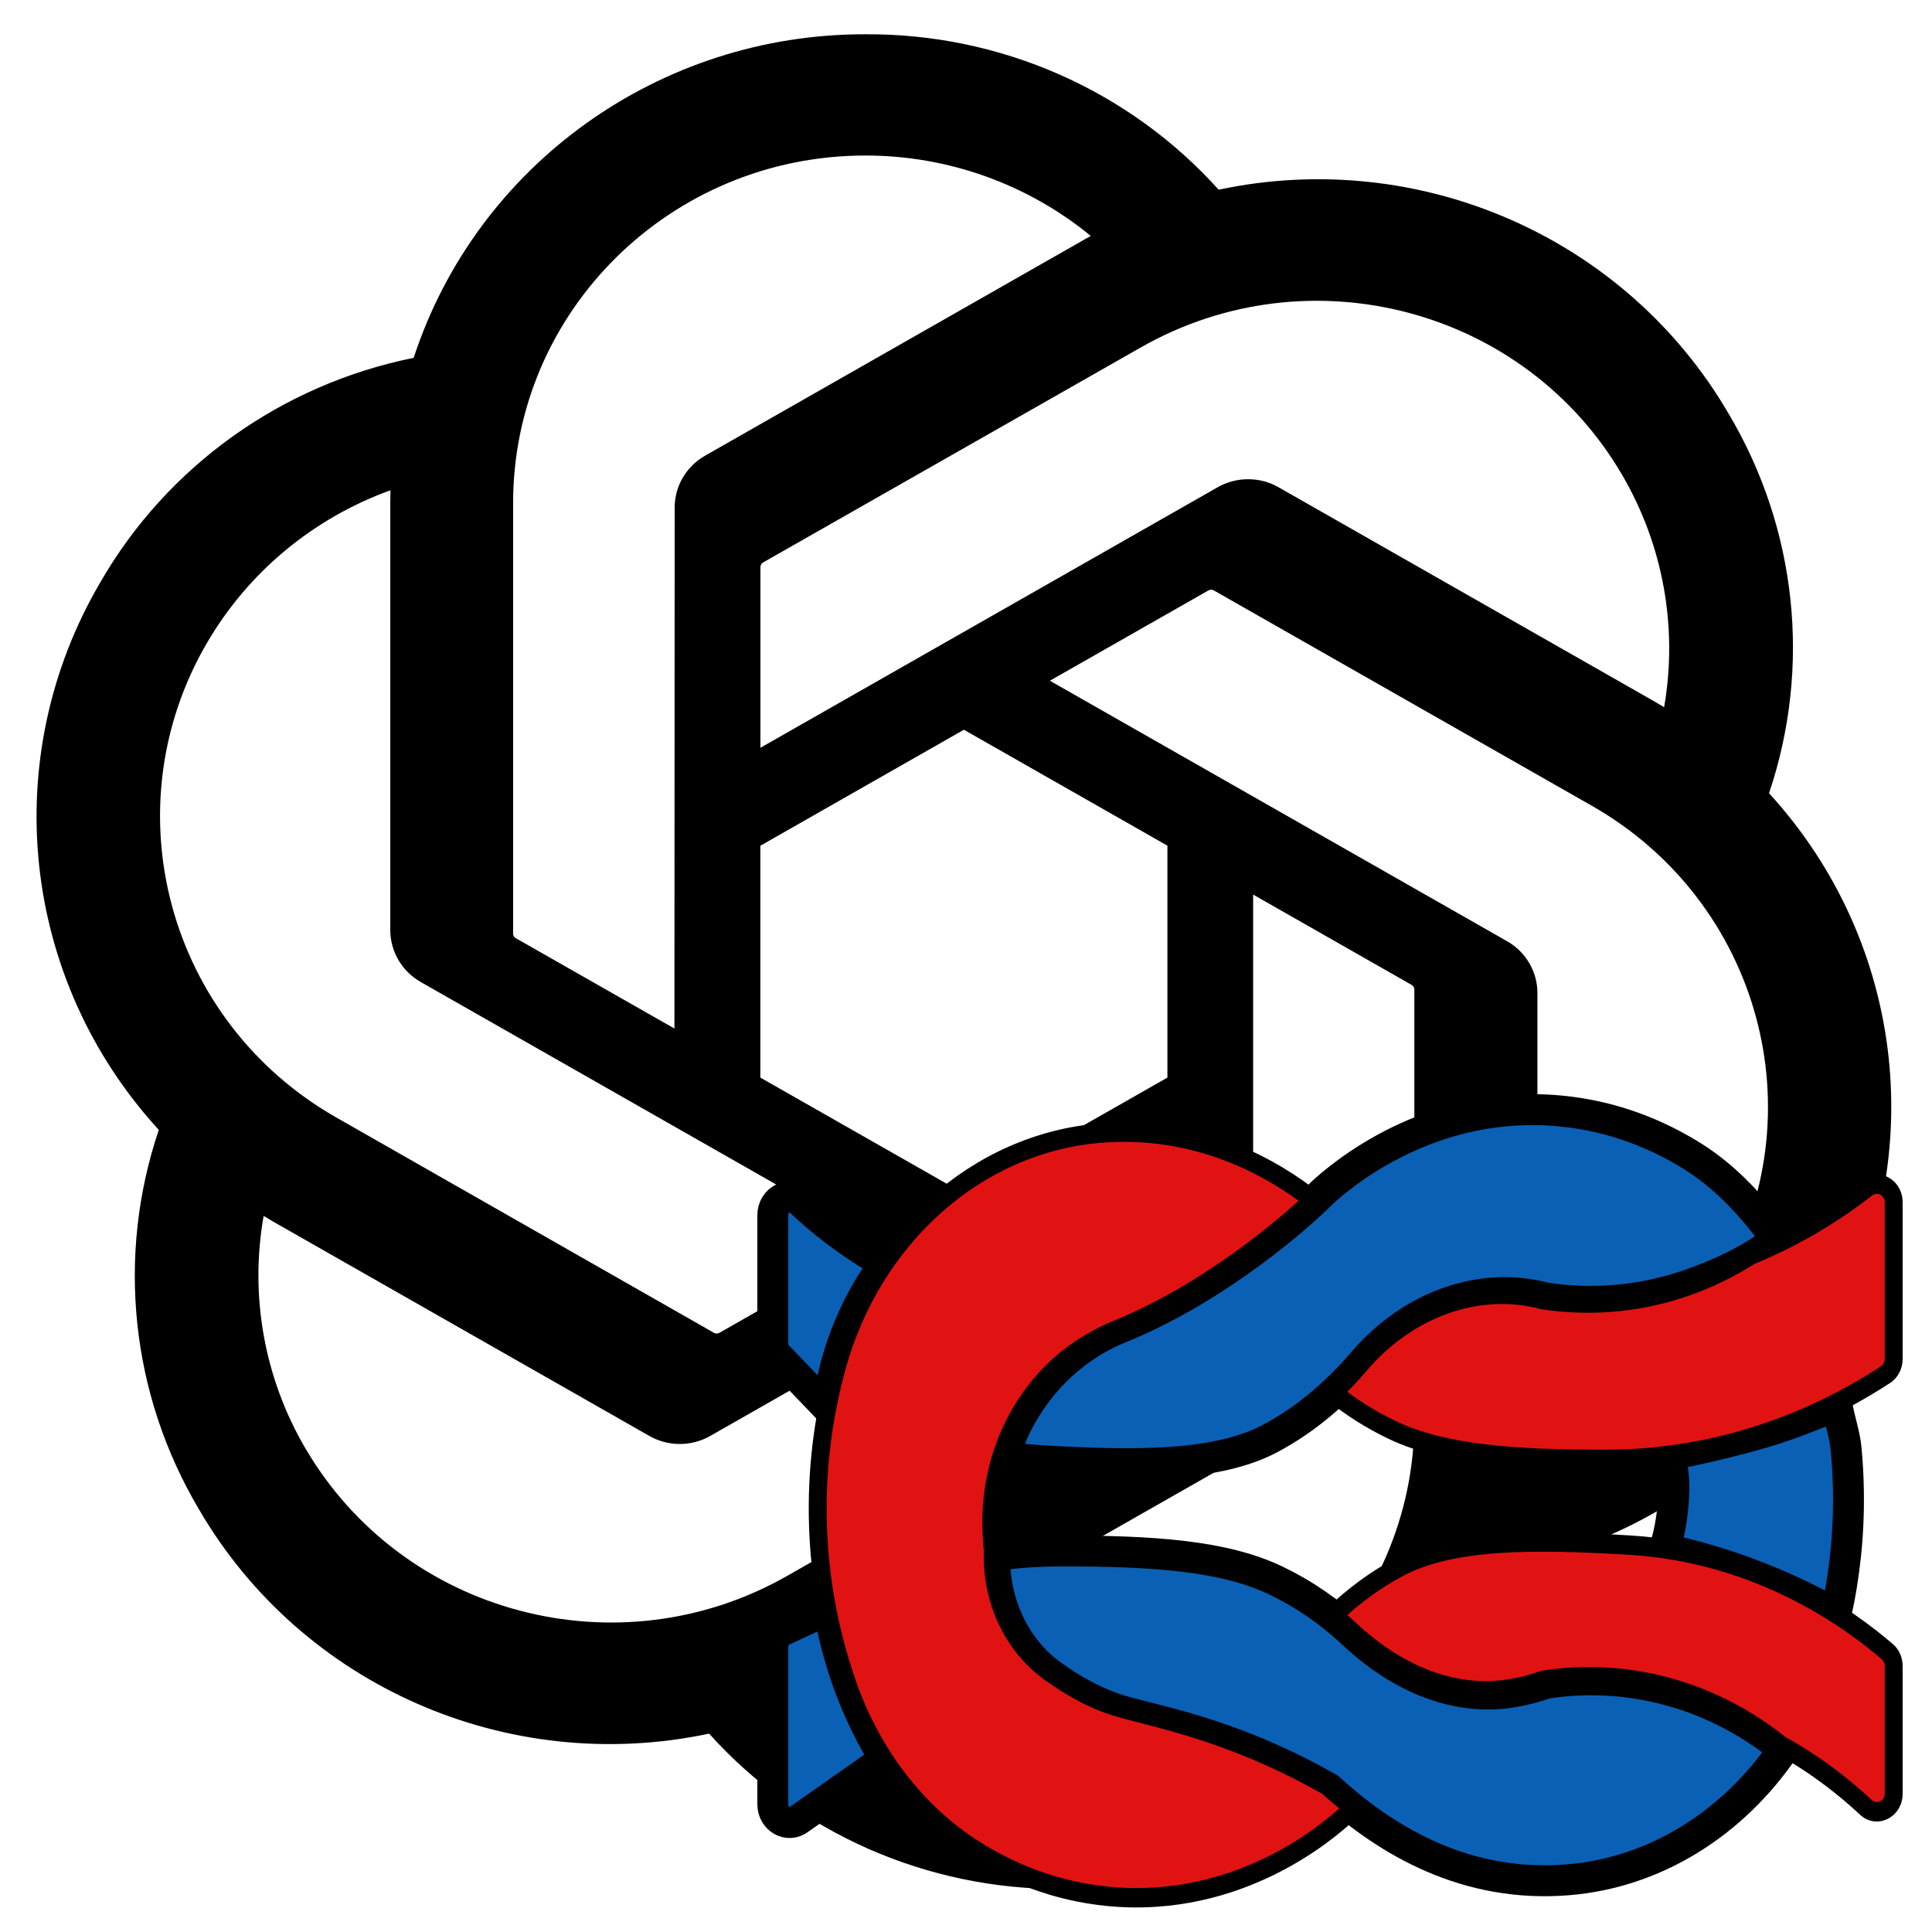 <?xml version="1.0" encoding="utf-8"?>
<svg xmlns="http://www.w3.org/2000/svg" viewBox="0 0 500 500" width="500px" height="500px">
  <path d="M 457.812 205.333 C 468.842 172.644 465.05 136.837 447.393 107.112 C 420.858 61.512 367.494 38.041 315.381 49.093 C 292.203 23.318 258.894 8.665 223.977 8.87 C 170.712 8.751 123.44 42.589 107.06 92.605 C 72.837 99.518 43.297 120.649 26.017 150.612 C -0.727 196.093 5.367 253.416 41.097 292.415 C 30.054 325.104 33.861 360.912 51.507 390.647 C 78.056 436.247 131.405 459.707 183.518 448.666 C 206.685 474.431 240.006 489.094 274.934 488.865 C 328.224 488.998 375.508 455.135 391.889 405.072 C 426.111 398.158 455.652 377.026 472.932 347.064 C 499.639 301.583 493.534 244.296 457.831 205.297 L 457.812 205.333 Z M 274.959 457.499 C 253.627 457.536 232.976 450.167 216.597 436.679 C 217.349 436.295 218.64 435.586 219.478 435.072 L 316.344 379.872 C 321.292 377.099 324.333 371.891 324.308 366.264 L 324.308 231.516 L 365.244 254.844 C 365.681 255.059 365.973 255.48 366.035 255.96 L 366.035 367.548 C 365.973 417.168 325.245 457.391 274.959 457.499 Z M 79.101 374.951 C 68.411 356.747 64.568 335.4 68.228 314.688 C 68.946 315.107 70.212 315.863 71.098 316.38 L 167.976 371.578 C 172.875 374.412 178.956 374.412 183.883 371.578 L 302.139 304.2 L 302.139 350.843 C 302.176 351.324 301.945 351.793 301.567 352.091 L 203.644 407.88 C 160.034 432.658 104.335 417.922 79.113 374.951 L 79.101 374.951 Z M 53.61 166.321 C 64.251 148.068 81.046 134.125 101.051 126.877 C 101.051 127.705 101.003 129.157 101.003 130.176 L 101.003 240.6 C 100.98 246.204 104.018 251.412 108.957 254.184 L 227.213 321.553 L 186.279 344.88 C 185.864 345.143 185.342 345.192 184.892 345 L 86.956 289.164 C 43.432 264.3 28.51 209.352 53.586 166.332 L 53.61 166.321 Z M 389.968 243.551 L 271.711 176.173 L 312.645 152.856 C 313.06 152.593 313.57 152.544 314.033 152.737 L 411.955 208.525 C 455.565 233.376 470.503 288.42 445.314 331.44 C 434.66 349.644 417.879 363.598 397.885 370.859 L 397.885 257.135 C 397.934 251.532 394.904 246.336 389.979 243.551 L 389.968 243.551 Z M 430.707 183.037 C 429.99 182.605 428.726 181.86 427.825 181.344 L 330.96 126.144 C 326.06 123.312 319.98 123.312 315.054 126.144 L 196.797 193.525 L 196.797 146.869 C 196.761 146.388 196.993 145.933 197.369 145.633 L 295.28 89.893 C 338.903 65.065 394.662 79.838 419.8 122.893 C 430.428 141.072 434.272 162.36 430.671 183.037 L 430.707 183.037 Z M 174.543 266.184 L 133.583 242.856 C 133.146 242.653 132.853 242.232 132.793 241.752 L 132.793 130.164 C 132.816 80.485 173.666 40.225 224.015 40.249 C 245.321 40.249 265.934 47.629 282.303 61.07 C 281.561 61.465 280.285 62.173 279.434 62.677 L 182.569 117.877 C 177.607 120.649 174.567 125.844 174.602 131.472 L 174.543 266.16 L 174.543 266.184 Z M 196.774 218.881 L 249.456 188.856 L 302.126 218.856 L 302.126 278.88 L 249.456 308.879 L 196.774 278.88 L 196.774 218.881 Z" style="stroke-width: 1;"/>
  <path d="M 461.568 452.697 C 448.487 471.845 428.457 484.621 405.854 486.485 C 405.151 486.539 404.447 486.593 403.733 486.635 C 377.23 488.063 357.21 474.979 343.935 462.832 C 320.442 449.373 302.063 445.984 291.309 443.054 C 283.488 440.923 276.645 436.661 273.712 434.53 C 271.112 432.857 265.882 428.978 261.981 421.743 C 257.611 413.634 257.357 405.889 257.425 402.596 C 259.703 402.265 262.646 401.903 266.088 401.668 C 268.902 401.477 271.63 401.403 274.69 401.391 C 298.426 401.36 316.834 402.616 330.227 409.053 C 337.471 412.526 344.188 417.151 350.171 422.788 C 357.864 430.055 373.593 441.541 392.98 437.62 C 395.443 437.119 397.809 436.459 400.086 435.648 C 407.066 434.562 419.003 433.688 433.061 437.726 C 446.405 441.563 456.005 448.191 461.568 452.697 Z" fill="#0A60B5" stroke="black" stroke-width="8" stroke-miterlimit="10" style="stroke-width: 8;"/>
  <path d="M 459.828 320.829 C 453.931 312.562 446.764 304.747 438.298 299.413 C 429.277 293.734 417.766 288.843 403.844 287.518 C 369.828 284.279 346.572 304.694 342.335 308.554 C 337.063 313.908 315.974 332.852 290.59 343.37 C 286.167 345.074 277.653 349.103 270.086 358.096 C 264.101 365.206 261.173 372.485 259.737 377.008 C 262.764 377.46 265.888 377.786 269.11 377.986 C 293.723 379.469 314.871 379.617 328.705 372.285 C 337.844 367.446 345.859 360.557 352.772 352.49 C 365.23 337.942 383.399 331.453 399.938 335.902 C 407.534 337.048 420.764 337.921 436.063 332.852 C 446.626 329.35 454.497 324.941 459.828 320.829 Z" fill="#0A60B5" stroke="black" stroke-width="8" stroke-miterlimit="10" style="stroke-width: 8;"/>
  <path d="M 228.999 326.968 C 219.562 321.72 212.196 315.666 207.172 310.927 C 204.363 308.276 200 310.449 200 314.499 L 200 347.612 C 200 349.054 200.603 350.421 201.633 351.311 L 214.169 364.364 C 214.829 359.115 216.248 351.979 219.436 344.091 C 222.438 336.648 226.044 330.955 228.999 326.968 Z" fill="#0A60B5" stroke="black" stroke-width="8" stroke-miterlimit="10" style="stroke-width: 8;"/>
  <path d="M 430.829 400.862 C 432.264 396.079 433.059 391.062 433.177 385.95 C 433.275 381.911 432.844 380.401 432.195 376.491 C 438.865 375.279 447.197 373.302 454.792 371.176 C 462.819 368.934 468.753 366.33 475.424 363.736 C 476.397 368.785 477.418 371.24 477.771 374.981 C 478.106 378.51 478.312 382.167 478.371 385.95 C 478.548 397.706 477.221 408.365 475.178 417.709 C 468.891 414.179 461.423 410.523 452.827 407.313 C 444.829 404.316 437.392 402.275 430.829 400.862 Z" fill="#0A60B5" stroke="black" stroke-width="8" stroke-miterlimit="10" style="stroke-width: 8;"/>
  <path d="M 206.88 470.775 C 204.003 473.034 200 470.806 200 466.935 L 200 426.267 C 200 425.037 200.437 423.869 201.196 423 C 201.574 422.565 201.924 422.32 202.08 422.225 L 214.499 416.453 C 215.413 421.842 216.919 428.293 219.436 435.317 C 222.381 443.529 225.879 450.181 228.999 455.242 C 221.622 460.42 214.246 465.597 206.88 470.775 Z" fill="#0A60B5" stroke="black" stroke-width="8" stroke-miterlimit="10" style="stroke-width: 8;"/>
  <path fill-rule="evenodd" clip-rule="evenodd" d="M 286.859 293.103 C 311.699 291.77 330.275 303.028 339.849 310.552 C 332.6 317.48 312.989 334.197 289.791 343.852 C 288.226 344.457 286.149 345.354 283.784 346.662 C 266.998 355.608 257.018 373.437 256.571 392.484 C 256.497 395.69 256.648 398.884 257.039 402.023 C 256.997 402.029 256.955 402.034 256.913 402.041 C 256.845 405.308 257.099 412.994 261.466 421.039 C 265.365 428.218 270.592 432.066 273.191 433.727 C 274.48 434.657 276.527 435.996 279.079 437.385 C 282.079 439.114 285.405 440.565 289.073 441.686 C 289.636 441.863 290.204 442.029 290.777 442.185 C 292.111 442.545 293.567 442.918 295.136 443.323 C 306.205 446.165 322.975 450.471 343.537 462.166 C 345.614 464.053 347.852 465.954 350.251 467.812 C 349.523 468.518 348.908 469.135 348.412 469.642 C 344.173 473.522 320.9 494.042 286.859 490.786 C 272.928 489.454 261.398 484.539 252.38 478.83 C 237.188 469.218 225.707 454.016 219.444 436.222 C 215.409 424.751 211.891 409.918 211.638 392.463 C 211.413 377.556 213.621 364.425 216.63 353.535 C 225.843 320.264 252.712 295.863 284.74 293.252 C 285.443 293.199 286.147 293.145 286.859 293.103 Z M 460.838 451.675 C 455.263 447.206 445.696 440.679 432.447 436.897 C 418.397 432.891 406.468 433.758 399.492 434.836 C 397.216 435.64 394.851 436.295 392.389 436.792 C 373.014 440.683 357.294 429.286 349.605 422.075 C 348.109 420.677 346.568 419.341 344.985 418.071 C 350.16 413.149 355.85 408.903 362.052 405.605 C 375.897 398.246 397.06 398.394 421.69 399.874 C 455.633 401.925 479.081 419.423 488.441 427.458 C 489.487 428.356 490.083 429.71 490.083 431.147 L 490.083 464.165 C 490.083 468.214 485.696 470.381 482.872 467.728 C 477.813 462.988 470.373 456.925 460.838 451.675 Z M 352.018 353.017 C 349.792 355.626 347.452 358.113 344.998 360.447 C 349.751 364.263 354.888 367.494 360.323 370.081 C 373.708 376.467 392.107 377.714 415.828 377.683 C 450.62 377.63 476.238 363.452 487.992 355.735 C 489.291 354.878 490.083 353.356 490.083 351.706 L 490.083 311.182 C 490.083 307.324 486.058 305.103 483.165 307.355 C 476.319 312.687 466.139 319.492 453.01 324.845 C 448.282 327.861 442.389 330.941 435.368 333.279 C 420.058 338.375 406.82 337.498 399.219 336.345 C 382.668 331.873 364.485 338.396 352.018 353.017 Z" fill="#E11312" style="stroke-width: 1;"/>
  <path d="M 339.849 310.552 L 341.385 312.434 L 343.553 310.361 L 341.212 308.521 L 339.849 310.552 Z M 286.859 293.103 L 286.745 290.596 L 286.739 290.596 L 286.733 290.597 L 286.859 293.103 Z M 289.791 343.852 L 290.571 346.215 L 290.598 346.205 L 290.623 346.194 L 289.791 343.852 Z M 283.784 346.662 L 284.81 348.913 L 284.824 348.905 L 284.839 348.897 L 283.784 346.662 Z M 256.571 392.484 L 254.252 392.42 L 256.571 392.484 Z M 257.039 402.023 L 257.344 404.511 L 259.65 404.182 L 259.338 401.687 L 257.039 402.023 Z M 256.913 402.041 L 256.607 399.552 L 254.639 399.836 L 254.594 401.984 L 256.913 402.041 Z M 261.466 421.039 L 259.466 422.311 L 259.467 422.311 L 261.466 421.039 Z M 273.191 433.727 L 274.477 431.637 L 274.425 431.6 L 274.37 431.565 L 273.191 433.727 Z M 279.079 437.385 L 280.171 435.17 L 280.147 435.155 L 280.122 435.142 L 279.079 437.385 Z M 289.073 441.686 L 289.719 439.275 L 289.712 439.272 L 289.704 439.27 L 289.073 441.686 Z M 290.777 442.185 L 291.34 439.749 L 290.777 442.185 Z M 295.136 443.323 L 295.672 440.88 L 295.136 443.323 Z M 343.537 462.166 L 345.029 460.243 L 344.837 460.07 L 344.616 459.944 L 343.537 462.166 Z M 350.251 467.812 L 351.799 469.682 L 353.956 467.594 L 351.602 465.771 L 350.251 467.812 Z M 348.412 469.642 L 349.911 471.559 L 349.959 471.514 L 350.006 471.466 L 348.412 469.642 Z M 286.859 490.786 L 287.064 488.286 L 286.859 490.786 Z M 252.38 478.83 L 253.552 476.662 L 253.55 476.662 L 252.38 478.83 Z M 219.444 436.222 L 217.276 437.115 L 217.276 437.116 L 219.444 436.222 Z M 211.638 392.463 L 213.957 392.424 L 213.957 392.422 L 211.638 392.463 Z M 216.63 353.535 L 214.408 352.815 L 214.407 352.816 L 216.63 353.535 Z M 284.74 293.252 L 284.579 290.746 L 284.572 290.747 L 284.565 290.748 L 284.74 293.252 Z M 432.447 436.897 L 433.039 434.471 L 433.038 434.471 L 432.447 436.897 Z M 460.838 451.675 L 459.457 453.693 L 459.613 453.818 L 459.786 453.913 L 460.838 451.675 Z M 399.492 434.836 L 399.164 432.351 L 398.964 432.383 L 398.772 432.45 L 399.492 434.836 Z M 392.389 436.792 L 392.812 439.26 L 392.814 439.26 L 392.389 436.792 Z M 349.605 422.075 L 351.124 420.179 L 351.122 420.176 L 349.605 422.075 Z M 344.985 418.071 L 343.454 416.186 L 341.297 418.237 L 343.603 420.087 L 344.985 418.071 Z M 362.052 405.605 L 361.029 403.351 L 361.029 403.352 L 362.052 405.605 Z M 421.69 399.874 L 421.82 397.368 L 421.819 397.368 L 421.69 399.874 Z M 488.441 427.458 L 489.884 425.492 L 489.883 425.491 L 488.441 427.458 Z M 482.872 467.728 L 484.394 465.833 L 484.391 465.83 L 482.872 467.728 Z M 344.998 360.447 L 343.466 358.562 L 341.31 360.612 L 343.616 362.463 L 344.998 360.447 Z M 352.018 353.017 L 353.722 354.72 L 353.723 354.72 L 352.018 353.017 Z M 360.323 370.081 L 361.259 367.784 L 361.258 367.783 L 360.323 370.081 Z M 415.828 377.683 L 415.831 380.193 L 415.828 377.683 Z M 487.992 355.735 L 489.195 357.881 L 489.199 357.878 L 487.992 355.735 Z M 483.165 307.355 L 481.81 305.318 L 483.165 307.355 Z M 453.01 324.845 L 452.192 322.496 L 452.005 322.573 L 451.832 322.682 L 453.01 324.845 Z M 435.368 333.279 L 436.051 335.679 L 436.051 335.678 L 435.368 333.279 Z M 399.219 336.345 L 398.656 338.781 L 398.775 338.812 L 398.896 338.831 L 399.219 336.345 Z M 341.212 308.521 C 331.4 300.81 312.308 289.224 286.745 290.596 L 286.974 295.61 C 311.091 294.316 329.149 305.246 338.486 312.583 L 341.212 308.521 Z M 290.623 346.194 C 314.184 336.388 334.035 319.458 341.385 312.434 L 338.313 308.672 C 331.166 315.502 311.793 332.005 288.958 341.508 L 290.623 346.194 Z M 284.839 348.897 C 287.098 347.649 289.08 346.793 290.571 346.215 L 289.01 341.487 C 287.372 342.122 285.201 343.06 282.73 344.425 L 284.839 348.897 Z M 258.891 392.548 C 259.315 374.413 268.814 357.438 284.81 348.913 L 282.759 344.409 C 265.182 353.778 254.72 372.462 254.252 392.42 L 258.891 392.548 Z M 259.338 401.687 C 258.964 398.686 258.819 395.626 258.891 392.548 L 254.252 392.42 C 254.174 395.753 254.331 399.081 254.741 402.358 L 259.338 401.687 Z M 257.219 404.53 C 257.26 404.523 257.302 404.518 257.344 404.511 L 256.736 399.534 C 256.693 399.54 256.65 399.547 256.607 399.552 L 257.219 404.53 Z M 263.466 419.768 C 259.407 412.29 259.169 405.136 259.232 402.097 L 254.594 401.984 C 254.521 405.479 254.791 413.699 259.466 422.311 L 263.466 419.768 Z M 274.37 431.565 C 271.95 430.019 267.088 426.437 263.466 419.768 L 259.467 422.311 C 263.64 429.998 269.233 434.114 272.011 435.888 L 274.37 431.565 Z M 280.122 435.142 C 277.654 433.8 275.689 432.511 274.477 431.637 L 271.904 435.815 C 273.271 436.802 275.4 438.194 278.039 439.628 L 280.122 435.142 Z M 289.704 439.27 C 286.187 438.195 283.016 436.809 280.171 435.17 L 277.989 439.601 C 281.142 441.419 284.623 442.934 288.443 444.102 L 289.704 439.27 Z M 291.34 439.749 C 290.796 439.602 290.255 439.443 289.719 439.275 L 288.427 444.097 C 289.016 444.282 289.612 444.456 290.215 444.62 L 291.34 439.749 Z M 295.672 440.88 C 294.1 440.476 292.658 440.105 291.34 439.749 L 290.215 444.62 C 291.565 444.985 293.034 445.363 294.6 445.764 L 295.672 440.88 Z M 344.616 459.944 C 323.787 448.097 306.784 443.733 295.672 440.88 L 294.6 445.764 C 305.626 448.596 322.162 452.846 342.458 464.389 L 344.616 459.944 Z M 351.602 465.771 C 349.256 463.954 347.065 462.093 345.029 460.243 L 342.045 464.089 C 344.163 466.012 346.448 467.953 348.901 469.854 L 351.602 465.771 Z M 350.006 471.466 C 350.49 470.972 351.088 470.371 351.799 469.682 L 348.705 465.941 C 347.957 466.665 347.329 467.297 346.82 467.816 L 350.006 471.466 Z M 286.655 493.287 C 321.652 496.635 345.545 475.553 349.911 471.559 L 346.915 467.725 C 342.799 471.491 320.147 491.451 287.064 488.286 L 286.655 493.287 Z M 251.208 480.995 C 260.471 486.86 272.327 491.917 286.655 493.287 L 287.064 488.286 C 273.527 486.991 262.325 482.217 253.552 476.662 L 251.208 480.995 Z M 217.276 437.116 C 223.717 455.413 235.534 471.08 251.209 480.996 L 253.55 476.662 C 238.841 467.357 227.698 452.618 221.612 435.329 L 217.276 437.116 Z M 209.318 392.502 C 209.577 410.303 213.164 425.425 217.276 437.115 L 221.612 435.329 C 217.654 424.076 214.207 409.533 213.957 392.424 L 209.318 392.502 Z M 214.407 352.816 C 211.341 363.914 209.088 377.302 209.318 392.503 L 213.957 392.422 C 213.738 377.81 215.901 364.936 218.853 354.254 L 214.407 352.816 Z M 284.565 290.748 C 251.536 293.441 223.884 318.594 214.408 352.815 L 218.852 354.255 C 227.803 321.934 253.888 298.285 284.914 295.755 L 284.565 290.748 Z M 286.733 290.597 C 286 290.64 285.28 290.695 284.579 290.746 L 284.9 295.755 C 285.606 295.703 286.293 295.652 286.987 295.61 L 286.733 290.597 Z M 431.856 439.325 C 444.734 443.001 454.034 449.345 459.457 453.693 L 462.219 449.658 C 456.491 445.066 446.659 438.358 433.039 434.471 L 431.856 439.325 Z M 399.82 437.321 C 406.602 436.273 418.199 435.43 431.856 439.325 L 433.038 434.471 C 418.596 430.352 406.334 431.243 399.164 432.351 L 399.82 437.321 Z M 392.814 439.26 C 395.375 438.743 397.838 438.06 400.211 437.223 L 398.772 432.45 C 396.593 433.219 394.327 433.848 391.964 434.324 L 392.814 439.26 Z M 348.085 423.973 C 355.94 431.337 372.375 443.364 392.812 439.26 L 391.965 434.324 C 373.654 438.002 358.648 427.234 351.124 420.179 L 348.085 423.973 Z M 343.603 420.087 C 345.14 421.32 346.636 422.617 348.087 423.975 L 351.122 420.176 C 349.583 418.737 347.996 417.363 346.367 416.054 L 343.603 420.087 Z M 361.029 403.352 C 354.623 406.758 348.764 411.135 343.454 416.186 L 346.517 419.957 C 351.555 415.164 357.077 411.047 363.075 407.857 L 361.029 403.352 Z M 421.819 397.368 C 409.49 396.627 397.926 396.211 387.678 396.919 C 377.45 397.626 368.348 399.462 361.029 403.351 L 363.075 407.857 C 369.601 404.389 378.002 402.619 387.974 401.93 C 397.928 401.242 409.259 401.641 421.562 402.38 L 421.819 397.368 Z M 489.883 425.491 C 480.344 417.301 456.44 399.46 421.82 397.368 L 421.561 402.38 C 454.824 404.391 477.819 421.543 487 429.424 L 489.883 425.491 Z M 492.403 431.147 C 492.403 428.952 491.489 426.871 489.884 425.492 L 486.998 429.423 C 487.484 429.84 487.763 430.467 487.763 431.147 L 492.403 431.147 Z M 492.403 464.165 L 492.403 431.147 L 487.763 431.147 L 487.763 464.165 L 492.403 464.165 Z M 481.351 469.623 C 485.679 473.691 492.403 470.362 492.403 464.165 L 487.763 464.165 C 487.763 466.066 485.712 467.072 484.394 465.833 L 481.351 469.623 Z M 459.786 453.913 C 469.117 459.05 476.401 464.986 481.354 469.626 L 484.391 465.83 C 479.225 460.99 471.629 454.801 461.89 449.438 L 459.786 453.913 Z M 346.53 362.333 C 349.048 359.938 351.446 357.389 353.722 354.72 L 350.313 351.315 C 348.138 353.863 345.857 356.289 343.466 358.562 L 346.53 362.333 Z M 361.258 367.783 C 355.981 365.271 350.994 362.136 346.38 358.431 L 343.616 362.463 C 348.508 366.392 353.796 369.717 359.388 372.379 L 361.258 367.783 Z M 415.825 375.172 C 392.051 375.204 374.133 373.926 361.259 367.784 L 359.387 372.377 C 373.284 379.008 392.161 380.225 415.831 380.193 L 415.825 375.172 Z M 486.788 353.588 C 475.228 361.178 450.033 375.12 415.825 375.172 L 415.831 380.193 C 451.208 380.139 477.248 365.726 489.195 357.881 L 486.788 353.588 Z M 487.763 351.706 C 487.763 352.48 487.394 353.189 486.785 353.59 L 489.199 357.878 C 491.189 356.566 492.403 354.232 492.403 351.706 L 487.763 351.706 Z M 487.763 311.182 L 487.763 351.706 L 492.403 351.706 L 492.403 311.182 L 487.763 311.182 Z M 484.52 309.393 C 485.886 308.33 487.763 309.379 487.763 311.182 L 492.403 311.182 C 492.403 305.268 486.23 301.876 481.81 305.318 L 484.52 309.393 Z M 453.828 327.194 C 467.192 321.746 477.551 314.82 484.52 309.392 L 481.81 305.318 C 475.086 310.553 465.087 317.239 452.192 322.496 L 453.828 327.194 Z M 436.051 335.678 C 443.271 333.273 449.328 330.108 454.188 327.008 L 451.832 322.682 C 447.234 325.615 441.508 328.608 434.686 330.879 L 436.051 335.678 Z M 398.896 338.831 C 406.703 340.014 420.309 340.918 436.051 335.679 L 434.686 330.879 C 419.808 335.832 406.937 334.98 399.54 333.858 L 398.896 338.831 Z M 353.723 354.72 C 365.68 340.695 383.018 334.555 398.656 338.781 L 399.78 333.909 C 382.317 329.191 363.289 336.096 350.313 351.315 L 353.723 354.72 Z" fill="black" style="stroke-width: 1;"/>
</svg>
